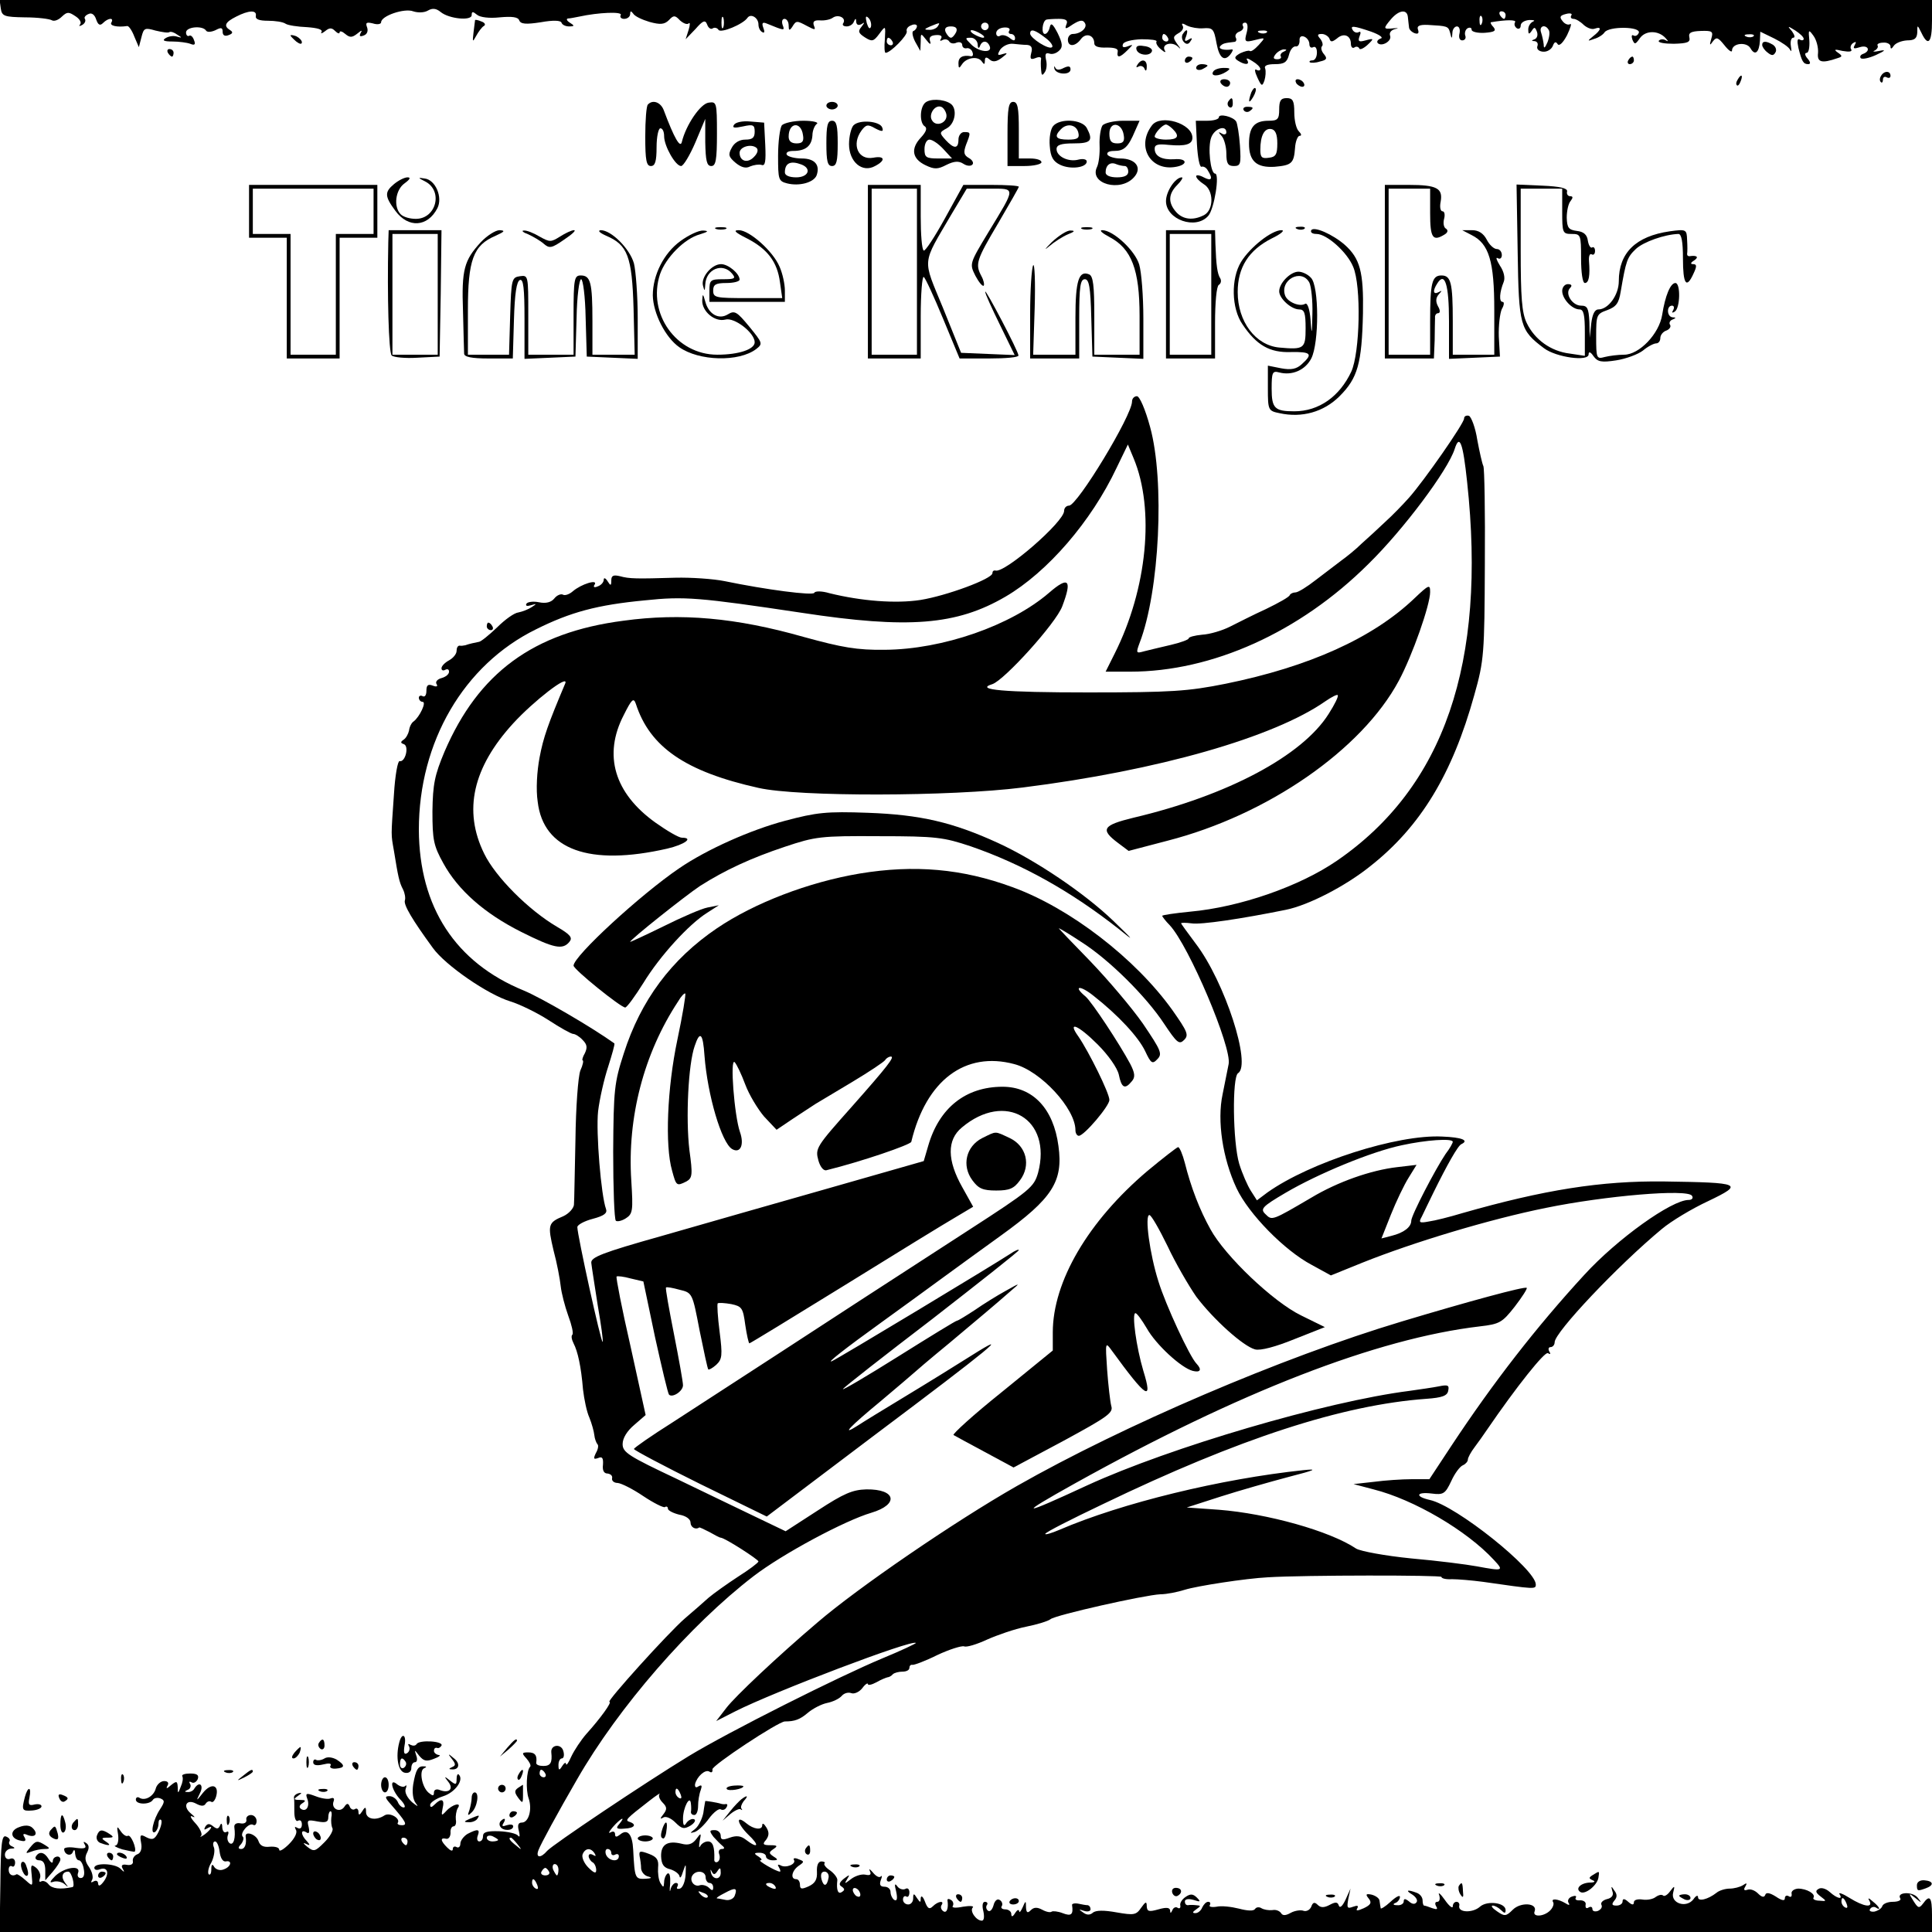 <?xml version="1.0" standalone="no"?>
<!DOCTYPE svg PUBLIC "-//W3C//DTD SVG 20010904//EN"
 "http://www.w3.org/TR/2001/REC-SVG-20010904/DTD/svg10.dtd">
<svg version="1.0" xmlns="http://www.w3.org/2000/svg"
 width="512pt" height="512pt" viewBox="0 0 512 512"
 preserveAspectRatio="xMidYMid meet">
<g transform="translate(0,512) scale(0.1,-0.1)"
fill="#000000" stroke="none">
<path d="M2 5098 c3 -21 9 -23 64 -24 33 0 66 -4 72 -8 6 -3 17 1 26 10 14 13
18 13 36 1 11 -7 17 -17 12 -22 -4 -5 -1 -5 6 -1 7 4 10 11 7 16 -3 4 2 10 10
13 8 4 16 -2 20 -15 5 -14 10 -17 18 -9 14 14 30 15 22 1 -5 -8 15 -13 42 -9
4 1 13 -12 19 -28 l12 -28 7 27 c6 24 9 25 37 17 17 -4 34 -7 37 -4 4 2 13 -1
21 -7 13 -8 13 -9 -1 -5 -9 3 -22 1 -30 -4 -10 -6 -5 -9 18 -9 17 0 39 -3 47
-6 12 -5 15 -2 10 10 -3 9 -9 14 -13 11 -4 -2 -8 2 -8 9 0 15 44 19 53 5 3 -5
14 -4 25 1 15 8 19 7 19 -4 0 -10 6 -13 16 -9 11 4 12 8 4 13 -18 11 -14 21
16 36 33 17 55 18 52 2 -2 -9 9 -13 32 -13 19 0 40 -3 47 -8 6 -4 32 -8 57 -9
27 -2 42 -6 38 -13 -3 -5 1 -4 9 2 12 10 18 10 27 1 7 -7 12 -8 12 -4 0 5 7 3
15 -4 12 -10 18 -10 32 1 11 9 14 10 9 2 -5 -9 -2 -11 8 -7 9 3 12 12 9 21 -5
13 -2 15 15 11 12 -4 22 -2 22 3 0 17 62 38 85 29 12 -4 29 -4 39 2 12 7 22 6
34 -4 22 -18 82 -24 82 -8 0 10 3 10 14 1 8 -7 33 -10 60 -7 33 3 49 1 52 -8
4 -10 18 -11 57 -5 33 6 53 5 55 -1 2 -6 11 -10 20 -10 15 0 15 2 2 10 -8 5
-10 10 -5 11 6 0 19 3 30 5 50 11 116 14 110 4 -3 -5 1 -10 9 -10 9 0 16 6 16
13 0 8 2 9 8 1 4 -7 23 -16 43 -22 29 -8 40 -7 52 5 12 13 16 13 29 -1 9 -8
19 -12 23 -8 4 4 4 -4 0 -17 l-8 -25 26 27 c20 23 26 25 31 12 3 -9 10 -14 15
-10 5 3 12 1 15 -4 6 -10 66 15 77 32 9 12 29 0 29 -18 0 -8 4 -17 10 -20 6
-4 7 1 3 11 -5 13 -2 16 8 12 49 -20 49 -20 43 -4 -3 9 -1 16 5 16 6 0 11 -8
11 -17 0 -14 2 -15 9 -5 11 18 12 18 40 3 21 -11 23 -11 18 1 -4 11 1 15 16
14 12 -1 27 2 34 7 14 10 36 0 28 -14 -4 -5 0 -9 9 -9 8 0 17 6 19 13 4 9 6 9
6 -1 1 -8 6 -10 14 -6 9 6 9 5 0 -7 -10 -12 -8 -17 9 -28 19 -12 23 -11 38 9
17 23 17 23 15 -14 -2 -20 -1 -36 2 -36 13 0 59 47 56 57 -2 6 3 13 12 16 8 4
15 2 15 -2 0 -5 -4 -11 -9 -13 -5 -1 -3 -14 4 -28 l14 -25 1 24 c0 24 0 24 15
5 9 -12 13 -13 10 -4 -4 11 1 16 15 17 12 1 18 -2 14 -9 -4 -6 -3 -8 4 -4 6 3
13 2 17 -3 3 -6 12 -8 20 -4 8 3 15 0 15 -6 0 -6 5 -10 11 -9 6 2 14 -3 16
-10 3 -7 1 -12 -4 -11 -22 4 -33 -3 -33 -18 0 -15 2 -15 9 -4 12 19 43 23 53
8 6 -9 8 -8 8 2 0 10 4 11 13 3 8 -7 18 -6 32 5 16 12 16 14 3 10 -15 -5 -16
-3 -7 12 7 9 21 16 33 15 11 -1 28 -3 38 -3 11 -1 15 -7 11 -21 -4 -16 -2 -19
11 -14 9 4 16 3 15 -2 -1 -5 -1 -18 0 -29 1 -15 3 -17 10 -6 5 7 6 22 3 33 -3
15 -1 19 9 16 8 -3 19 1 26 8 10 9 9 19 -4 46 -13 25 -18 29 -21 16 -2 -10 -8
-18 -13 -18 -10 0 -7 34 4 38 4 1 19 2 33 2 19 0 25 -4 20 -15 -5 -13 -2 -13
18 1 18 11 26 12 31 3 8 -12 -11 -29 -32 -29 -7 0 -13 -7 -13 -15 0 -20 20
-19 35 2 13 17 35 10 35 -12 0 -8 11 -12 33 -11 21 0 31 -3 29 -11 -3 -18 6
-16 26 4 16 16 16 16 0 10 -11 -4 -15 -2 -12 6 2 7 24 12 49 13 24 0 42 -2 40
-6 -3 -4 3 -14 12 -21 9 -8 14 -9 10 -3 -10 17 18 25 34 11 9 -9 9 -7 -1 6
-12 17 -12 20 3 29 10 5 15 14 11 20 -4 7 0 7 12 0 11 -5 29 -8 42 -7 26 2 29
-1 36 -40 7 -38 20 -49 36 -30 7 9 9 15 4 14 -19 -3 -37 1 -30 9 7 7 11 8 37
11 5 0 7 6 4 11 -3 6 1 13 9 16 9 3 13 10 10 15 -3 5 0 9 6 9 6 0 8 -10 4 -26
-7 -25 -5 -27 22 -20 28 7 28 7 10 -13 -11 -12 -21 -19 -24 -16 -3 2 -14 -1
-25 -6 -16 -9 -17 -13 -6 -20 19 -12 32 -11 24 2 -4 6 2 5 14 -3 12 -7 21 -16
21 -21 0 -4 -5 -5 -10 -2 -6 4 -5 -5 2 -20 11 -24 13 -25 19 -8 3 10 4 24 2
31 -4 8 5 12 26 12 24 0 32 5 37 25 3 13 11 23 18 22 6 -1 10 6 10 15 -1 10 4
14 12 11 8 -3 14 -12 14 -20 0 -8 5 -11 10 -8 6 3 10 -3 10 -14 0 -12 -5 -21
-12 -21 -6 0 -9 -2 -7 -5 3 -2 15 -2 27 2 18 4 20 8 11 19 -7 8 -9 17 -6 21 4
3 2 12 -4 20 -9 10 -8 13 4 13 8 0 17 -6 20 -12 3 -10 7 -10 20 0 18 16 37 8
37 -14 0 -8 4 -13 9 -10 5 4 11 2 13 -2 1 -5 11 -1 22 9 18 17 17 18 -5 12
-18 -5 -21 -3 -16 11 4 9 3 14 -2 11 -5 -3 -12 -1 -16 5 -8 13 2 12 49 -4 22
-8 33 -16 25 -18 -8 -3 -11 -8 -8 -12 10 -11 38 5 33 19 -3 8 2 15 13 18 11 2
9 3 -4 2 -28 -3 -28 -1 -6 25 21 24 42 26 44 5 1 -8 2 -20 3 -27 0 -6 7 -13
15 -16 9 -3 12 0 9 9 -4 10 3 14 26 13 52 -3 54 -3 59 -21 4 -17 5 -17 6 0 0
9 6 17 12 17 6 0 9 -8 7 -18 -3 -11 0 -19 7 -19 7 0 11 6 8 13 -2 6 0 15 6 19
6 3 11 2 11 -4 0 -5 15 -9 34 -8 26 2 32 5 24 15 -6 6 -9 12 -7 13 41 7 69 7
64 0 -3 -5 -1 -12 5 -16 5 -3 10 0 10 7 0 8 10 14 23 15 12 0 16 -1 10 -4 -7
-3 -13 -12 -13 -21 0 -13 2 -14 9 -4 7 11 9 11 14 -2 3 -8 1 -17 -6 -20 -9 -3
-9 -5 0 -5 7 -1 10 -7 7 -14 -2 -7 4 -13 15 -14 11 -1 22 6 26 15 4 11 8 13
13 5 4 -6 14 3 25 24 9 19 13 32 8 29 -5 -3 -14 0 -20 8 -9 11 -7 15 9 19 11
3 18 1 14 -4 -3 -5 0 -9 6 -9 6 0 18 -7 27 -16 9 -8 22 -13 29 -10 20 7 17 -4
-4 -20 -16 -13 -16 -14 3 -7 11 3 23 11 27 17 11 17 97 16 91 -1 -3 -7 -9 -10
-14 -7 -5 3 -6 -2 -3 -11 6 -14 8 -13 20 4 15 21 49 21 68 0 8 -9 8 -10 -1 -5
-6 3 -14 2 -17 -2 -3 -5 15 -8 40 -8 36 1 44 4 41 17 -3 12 4 16 30 17 31 1
34 -1 28 -21 -5 -17 -4 -19 4 -7 10 13 14 11 31 -10 11 -14 20 -20 20 -14 0
20 39 24 49 6 12 -21 23 -11 25 20 l1 24 37 -18 c20 -10 39 -23 42 -30 4 -7 4
-3 2 10 -2 12 1 22 6 22 6 0 4 7 -3 17 -13 15 -12 15 9 2 12 -8 22 -17 22 -22
0 -4 -5 -5 -10 -2 -7 4 -8 -3 -4 -22 9 -36 13 -43 26 -43 7 0 6 6 -2 15 -7 8
-8 15 -2 15 5 0 8 14 7 32 -3 30 -2 31 11 13 8 -11 13 -31 12 -45 -3 -25 9
-29 52 -14 13 4 13 6 0 15 -11 8 -8 9 13 4 18 -3 26 -2 23 4 -4 5 -1 13 5 17
8 5 9 3 4 -6 -5 -9 -2 -10 14 -5 22 7 30 -10 8 -18 -6 -2 -9 -7 -6 -11 4 -4
22 0 40 8 26 12 28 15 9 11 -14 -3 -19 -2 -12 1 6 3 10 9 8 13 -3 4 4 8 15 8
10 1 19 -4 19 -10 0 -8 3 -7 9 2 5 7 20 13 35 14 20 0 26 5 27 21 0 21 0 21
11 -1 18 -38 28 -26 28 32 l0 55 -2561 0 -2560 0 3 -22z m3988 -18 c0 -5 -2
-10 -4 -10 -3 0 -8 5 -11 10 -3 6 -1 10 4 10 6 0 11 -4 11 -10z m-2073 -32
c-3 -7 -5 -2 -5 12 0 14 2 19 5 13 2 -7 2 -19 0 -25z m391 1 c-3 -8 -7 -3 -11
10 -4 17 -3 21 5 13 5 -5 8 -16 6 -23z m1619 9 c-3 -8 -6 -5 -6 6 -1 11 2 17
5 13 3 -3 4 -12 1 -19z m-1442 -8 c-3 -5 -14 -10 -23 -9 -14 0 -13 2 3 9 27
11 27 11 20 0z m135 0 c0 -5 -4 -10 -10 -10 -5 0 -10 5 -10 10 0 6 5 10 10 10
6 0 10 -4 10 -10z m-86 -15 c-4 -8 -10 -15 -14 -15 -4 0 -10 7 -14 15 -4 10 1
15 14 15 13 0 18 -5 14 -15z m141 4 c-4 -5 -1 -9 4 -9 6 0 11 -5 11 -11 0 -8
-4 -8 -15 1 -8 6 -19 9 -25 5 -5 -3 -10 0 -10 7 0 8 9 14 20 15 11 1 18 -2 15
-8z m1429 2 c4 -5 2 -20 -3 -33 -7 -16 -10 -18 -10 -6 -1 9 -4 23 -7 32 -6 17
11 23 20 7z m-1504 -11 c8 -5 11 -10 5 -10 -5 0 -17 5 -25 10 -8 5 -10 10 -5
10 6 0 17 -5 25 -10z m170 -10 c14 -10 22 -22 18 -25 -8 -8 -58 24 -58 36 0
14 13 10 40 -11z m587 14 c-3 -3 -12 -4 -19 -1 -8 3 -5 6 6 6 11 1 17 -2 13
-5z m-262 -14 c3 -5 1 -10 -4 -10 -6 0 -11 5 -11 10 0 6 2 10 4 10 3 0 8 -4
11 -10z m1552 4 c-3 -3 -12 -4 -19 -1 -8 3 -5 6 6 6 11 1 17 -2 13 -5z m-2282
-14 c3 -5 1 -10 -4 -10 -6 0 -11 5 -11 10 0 6 2 10 4 10 3 0 8 -4 11 -10z
m226 -7 c0 -11 3 -13 6 -5 6 16 20 15 26 -1 7 -19 -30 -15 -50 6 -16 16 -16
17 0 17 9 0 17 -8 18 -17z m811 -20 c-6 -2 -10 -8 -8 -12 3 -4 -1 -8 -9 -8
-11 0 -12 4 -4 14 6 7 17 13 23 12 7 0 6 -2 -2 -6z"/>
<path d="M1259 5067 c0 -1 -2 -15 -4 -32 -3 -27 -3 -28 7 -10 6 11 15 23 20
26 6 3 3 9 -6 12 -9 4 -16 5 -17 4z"/>
<path d="M3134 5029 c-3 -6 -2 -15 4 -21 6 -6 12 -6 17 3 6 8 4 10 -5 4 -10
-6 -12 -4 -7 8 7 19 2 23 -9 6z"/>
<path d="M770 5026 c0 -2 7 -9 15 -16 9 -7 15 -8 15 -2 0 5 -7 12 -15 16 -8 3
-15 4 -15 2z"/>
<path d="M4670 5001 c0 -5 6 -14 14 -20 11 -9 16 -9 21 0 4 6 1 15 -6 20 -18
11 -29 11 -29 0z"/>
<path d="M3012 4988 c5 -15 37 -18 41 -3 1 6 -9 12 -22 13 -16 3 -22 -1 -19
-10z"/>
<path d="M445 4980 c3 -5 8 -10 11 -10 2 0 4 5 4 10 0 6 -5 10 -11 10 -5 0 -7
-4 -4 -10z"/>
<path d="M3140 4959 c0 -5 5 -7 10 -4 6 3 10 8 10 11 0 2 -4 4 -10 4 -5 0 -10
-5 -10 -11z"/>
<path d="M4315 4960 c-3 -5 -1 -10 4 -10 6 0 11 5 11 10 0 6 -2 10 -4 10 -3 0
-8 -4 -11 -10z"/>
<path d="M3014 4948 c-4 -6 -3 -8 4 -4 5 3 13 0 15 -6 3 -8 6 -6 6 5 1 19 -14
23 -25 5z"/>
<path d="M2794 4939 c3 -17 43 -19 43 -3 0 9 -5 10 -18 4 -11 -6 -19 -6 -22 0
-3 6 -4 5 -3 -1z"/>
<path d="M3170 4940 c0 -5 7 -7 15 -4 8 4 15 8 15 10 0 2 -7 4 -15 4 -8 0 -15
-4 -15 -10z"/>
<path d="M3215 4930 c-8 -13 15 -13 35 0 12 8 11 10 -7 10 -12 0 -25 -4 -28
-10z"/>
<path d="M4985 4919 c-4 -6 -4 -13 -1 -16 3 -4 6 -1 6 6 0 7 5 9 10 6 6 -3 10
-1 10 4 0 14 -17 14 -25 0z"/>
<path d="M4605 4909 c-4 -6 -5 -12 -2 -15 2 -3 7 2 10 11 7 17 1 20 -8 4z"/>
<path d="M3235 4900 c3 -5 10 -10 16 -10 5 0 9 5 9 10 0 6 -7 10 -16 10 -8 0
-12 -4 -9 -10z"/>
<path d="M3435 4900 c3 -5 11 -10 16 -10 6 0 7 5 4 10 -3 6 -11 10 -16 10 -6
0 -7 -4 -4 -10z"/>
<path d="M3316 4875 c-9 -26 -7 -32 5 -12 6 10 9 21 6 23 -2 3 -7 -2 -11 -11z"/>
<path d="M2451 4847 c-14 -14 -14 -54 0 -62 7 -5 3 -15 -11 -30 -27 -29 -23
-56 13 -73 23 -11 32 -11 55 1 20 10 33 11 45 3 9 -6 20 -7 24 -2 4 4 0 12 -9
17 -14 8 -15 15 -8 35 13 33 13 34 -5 34 -8 0 -15 -9 -15 -20 0 -25 -12 -25
-34 -1 -17 19 -17 20 3 31 23 12 29 54 9 66 -19 12 -55 13 -67 1z m57 -30 c4
-22 -27 -35 -38 -16 -10 15 7 42 24 36 6 -2 12 -11 14 -20z m-8 -92 l23 -25
-36 0 c-33 0 -37 3 -37 25 0 14 6 25 13 25 8 0 24 -11 37 -25z"/>
<path d="M3255 4851 c-3 -5 -2 -12 3 -15 5 -3 9 1 9 9 0 17 -3 19 -12 6z"/>
<path d="M3390 4830 c0 -26 -4 -30 -28 -30 -38 0 -52 -17 -52 -61 0 -46 20
-64 68 -61 45 4 51 9 54 50 1 17 7 32 12 32 6 0 5 5 -2 12 -7 7 -12 29 -12 50
0 31 -4 38 -20 38 -16 0 -20 -7 -20 -30z m-5 -90 c0 -29 -4 -36 -22 -38 -19
-3 -23 1 -23 21 0 38 11 58 29 55 11 -2 16 -14 16 -38z"/>
<path d="M1717 4843 c-4 -3 -7 -42 -7 -85 0 -63 3 -78 15 -78 11 0 15 12 15
50 0 28 5 50 10 50 6 0 10 -9 10 -21 0 -26 30 -79 45 -79 6 0 23 28 38 63 l26
62 0 -62 c1 -49 4 -63 16 -63 12 0 15 16 15 86 0 83 -1 85 -22 82 -22 -3 -60
-59 -71 -104 -4 -18 -20 9 -48 84 -8 21 -29 29 -42 15z"/>
<path d="M2190 4840 c0 -5 7 -10 15 -10 8 0 15 5 15 10 0 6 -7 10 -15 10 -8 0
-15 -4 -15 -10z"/>
<path d="M2670 4765 l0 -85 45 0 c25 0 45 5 45 10 0 6 -13 10 -30 10 l-30 0 0
75 c0 60 -3 75 -15 75 -12 0 -15 -16 -15 -85z"/>
<path d="M3296 4828 c3 -5 10 -6 15 -3 13 9 11 12 -6 12 -8 0 -12 -4 -9 -9z"/>
<path d="M3230 4809 c0 -5 -14 -9 -31 -9 l-30 0 3 -62 c2 -35 7 -61 12 -60 5
2 13 -2 17 -10 14 -22 10 -29 -11 -18 -11 6 -20 7 -20 3 0 -5 9 -14 20 -21 27
-16 27 -68 1 -82 -29 -15 -56 -12 -74 8 -22 25 -21 48 3 72 11 11 16 20 12 20
-17 0 -42 -37 -42 -63 0 -49 79 -77 112 -39 16 18 31 112 18 112 -12 0 -20 70
-10 96 9 24 40 34 40 13 0 -5 -6 -7 -12 -3 -10 6 -10 4 0 -7 6 -7 12 -28 12
-46 0 -26 4 -33 20 -33 18 0 19 6 16 54 -2 30 -7 59 -10 64 -8 13 -46 22 -46
11z"/>
<path d="M1945 4789 c-5 -8 1 -9 24 -4 27 6 31 4 31 -14 0 -16 -6 -21 -25 -21
-15 0 -29 -8 -36 -22 -10 -18 -8 -24 11 -40 15 -12 27 -15 38 -9 10 4 23 6 30
4 10 -4 12 9 10 53 l-3 59 -37 3 c-20 2 -39 -2 -43 -9z m53 -85 c-17 -18 -38
-11 -38 11 0 16 31 25 45 13 5 -5 3 -14 -7 -24z"/>
<path d="M2072 4788 c-5 -7 -10 -43 -10 -81 0 -63 1 -67 24 -73 32 -8 70 2 78
21 10 28 -5 45 -39 45 -19 0 -37 5 -40 10 -3 6 4 10 17 10 33 0 49 13 51 41 0
13 6 27 12 31 5 4 -11 8 -36 8 -26 0 -51 -6 -57 -12z m56 -26 c3 -17 -2 -22
-17 -22 -14 0 -21 6 -21 18 0 38 33 41 38 4z m-4 -78 c28 -11 18 -34 -14 -34
-18 0 -30 5 -30 13 0 25 15 32 44 21z"/>
<path d="M2190 4740 c0 -47 3 -60 15 -60 12 0 15 13 15 60 0 47 -3 60 -15 60
-12 0 -15 -13 -15 -60z"/>
<path d="M2262 4788 c-6 -6 -12 -29 -12 -50 0 -47 35 -77 69 -58 29 15 26 28
-5 22 -40 -7 -58 35 -31 72 12 16 17 17 36 6 19 -10 23 -9 19 2 -6 17 -60 22
-76 6z"/>
<path d="M2791 4786 c-7 -8 -11 -32 -9 -53 2 -29 9 -41 28 -50 28 -13 70 -7
70 9 0 6 -10 8 -22 5 -26 -7 -58 8 -58 28 0 11 12 15 45 15 46 0 53 7 35 41
-13 23 -71 26 -89 5z m67 -19 c3 -13 -3 -17 -27 -17 -33 0 -39 8 -19 28 17 17
42 11 46 -11z"/>
<path d="M2922 4788 c-5 -7 -9 -31 -8 -53 1 -22 -2 -48 -7 -58 -21 -44 62 -67
98 -27 23 25 5 50 -36 50 -15 0 -31 5 -34 10 -3 6 4 10 18 10 26 0 37 10 55
53 l12 27 -44 0 c-24 0 -48 -6 -54 -12z m56 -26 c3 -17 -2 -22 -17 -22 -16 0
-21 6 -21 26 0 33 33 30 38 -4z m3 -82 c5 0 9 -7 9 -15 0 -10 -10 -15 -30 -15
-18 0 -30 5 -30 13 0 19 12 29 28 22 7 -3 18 -5 23 -5z"/>
<path d="M3053 4788 c-43 -56 -4 -123 64 -110 32 6 29 23 -5 20 -33 -2 -52 8
-52 28 0 11 9 13 37 10 44 -4 63 1 63 19 0 38 -84 63 -107 33z m55 -10 c19
-19 14 -28 -18 -28 -16 0 -30 4 -30 8 0 9 21 32 30 32 3 0 11 -5 18 -12z"/>
<path d="M1044 4632 c-25 -21 -25 -32 4 -71 34 -46 85 -43 111 7 15 29 -5 76
-34 79 -18 3 -18 2 2 -8 48 -25 29 -99 -25 -99 -16 0 -33 5 -40 12 -20 20 -14
65 10 82 15 11 17 16 8 16 -8 0 -24 -8 -36 -18z"/>
<path d="M660 4560 l0 -70 50 0 50 0 0 -160 0 -160 70 0 70 0 0 160 0 160 50
0 50 0 0 70 0 70 -170 0 -170 0 0 -70z m330 0 l0 -60 -50 0 -50 0 0 -160 0
-160 -60 0 -60 0 0 160 0 160 -50 0 -50 0 0 60 0 60 160 0 160 0 0 -60z"/>
<path d="M2300 4400 l0 -230 70 0 70 0 0 111 c0 60 4 108 8 105 4 -2 27 -52
51 -110 l44 -106 78 0 c44 0 79 3 78 8 0 11 -88 178 -88 169 -1 -4 17 -43 39
-88 l39 -80 -71 3 -71 3 -48 119 c-55 134 -57 112 23 249 l40 67 60 0 c71 0
71 6 -3 -116 -50 -83 -50 -83 -34 -115 9 -17 19 -29 22 -26 2 3 0 14 -6 25
-17 32 -14 42 44 140 30 51 55 95 55 97 0 3 -33 5 -73 5 l-74 0 -49 -89 c-27
-49 -52 -87 -56 -85 -5 3 -8 43 -8 90 l0 84 -70 0 -70 0 0 -230z m130 0 l0
-220 -60 0 -60 0 0 220 0 220 60 0 60 0 0 -220z"/>
<path d="M3670 4400 l0 -230 65 0 65 0 2 48 c0 26 1 53 1 60 -1 6 3 12 8 12 6
0 6 8 0 18 -7 13 -6 23 2 32 9 10 9 11 0 6 -15 -8 -17 3 -4 23 20 32 31 -3 31
-100 l0 -100 68 3 67 3 -3 53 c-1 29 3 62 8 73 6 10 7 19 2 19 -10 0 -8 26 3
53 4 10 1 27 -10 43 -9 15 -12 23 -6 20 6 -4 11 0 11 8 0 9 -6 16 -13 16 -8 0
-20 11 -27 25 -9 17 -22 25 -39 25 l-26 0 25 -13 c46 -23 60 -69 60 -199 l0
-118 -55 0 -55 0 0 89 c0 102 -5 121 -30 121 -25 0 -30 -19 -30 -121 l0 -89
-55 0 -55 0 0 220 0 220 55 0 55 0 0 -65 c0 -66 7 -76 39 -56 8 5 9 11 3 15
-6 3 -8 15 -5 26 3 11 1 20 -4 20 -6 0 -8 12 -5 26 6 35 -10 44 -85 44 l-63 0
0 -230z"/>
<path d="M4022 4451 c3 -195 6 -206 70 -254 32 -24 118 -36 118 -16 0 8 5 7
13 -5 11 -15 21 -17 60 -11 26 4 58 16 71 26 13 11 29 19 35 19 6 0 11 6 11
14 0 8 7 17 16 20 8 3 13 10 10 15 -4 5 0 12 6 14 10 4 10 6 1 6 -16 1 -17 31
-2 31 5 0 7 -5 3 -12 -4 -7 -3 -8 4 -4 15 9 16 76 2 76 -13 0 -27 -33 -35 -84
-8 -51 -61 -106 -101 -106 -16 0 -39 -3 -51 -6 -22 -6 -23 -4 -23 54 0 57 1
60 29 70 24 9 31 18 36 49 14 82 17 91 40 113 20 19 77 39 113 40 8 0 12 -20
12 -65 0 -68 9 -82 28 -40 9 19 9 25 -1 25 -8 0 -7 4 3 10 13 9 7 14 -13 11
-4 0 -6 2 -6 6 1 5 1 21 0 37 -1 28 -2 29 -46 23 -90 -13 -135 -57 -135 -132
0 -37 -28 -75 -54 -75 -10 0 -16 -13 -19 -37 l-4 -38 -1 43 c-2 35 -5 42 -22
42 -23 0 -44 32 -29 47 6 6 4 10 -6 10 -8 0 -15 -8 -15 -18 0 -21 26 -49 46
-49 11 0 14 -15 14 -61 l0 -62 -40 6 c-50 6 -93 37 -114 81 -13 27 -16 67 -16
195 l0 161 55 0 55 0 0 -60 c0 -57 1 -60 25 -60 24 0 25 -2 25 -65 0 -37 4
-65 10 -65 11 0 14 20 11 58 -1 13 2 21 7 18 5 -3 9 1 9 9 0 8 -4 12 -8 9 -4
-2 -9 6 -11 18 -2 16 -11 24 -29 26 -22 3 -26 8 -27 35 0 17 4 37 10 44 7 9 7
13 -1 13 -6 0 -10 6 -8 13 1 8 -18 13 -66 15 l-68 3 3 -180z"/>
<path d="M1898 4513 c6 -2 18 -2 25 0 6 3 1 5 -13 5 -14 0 -19 -2 -12 -5z"/>
<path d="M2868 4513 c6 -2 18 -2 25 0 6 3 1 5 -13 5 -14 0 -19 -2 -12 -5z"/>
<path d="M3438 4513 c7 -3 16 -2 19 1 4 3 -2 6 -13 5 -11 0 -14 -3 -6 -6z"/>
<path d="M3475 4510 c-3 -6 3 -10 14 -10 27 0 81 -48 97 -87 22 -51 18 -228
-5 -278 -31 -66 -86 -105 -151 -105 -52 0 -60 8 -60 60 0 43 2 48 20 43 34 -9
69 6 85 37 21 41 21 193 -1 214 -8 9 -23 16 -33 16 -21 0 -51 -30 -51 -52 0
-19 32 -48 53 -48 14 0 17 -10 17 -50 0 -54 -4 -57 -70 -51 -63 6 -110 69
-110 147 0 65 29 111 90 142 25 12 36 22 26 22 -26 0 -83 -45 -107 -84 -27
-44 -26 -123 4 -166 37 -55 72 -75 128 -73 54 1 59 -5 29 -32 -14 -13 -28 -16
-55 -11 l-35 7 0 -60 c0 -58 1 -60 31 -66 59 -13 117 3 159 45 48 48 59 86 62
220 2 110 -8 145 -48 181 -32 28 -82 50 -89 39z m-5 -139 c5 -11 9 -48 8 -83
-1 -57 -2 -58 -5 -15 -2 27 -8 45 -14 42 -14 -9 -46 4 -53 21 -16 42 43 74 64
35z"/>
<path d="M1029 4478 c-3 -141 1 -292 9 -300 5 -5 36 -8 68 -6 l59 3 3 168 2
167 -70 0 -70 0 -1 -32z m131 -138 l0 -160 -60 0 -60 0 0 160 0 160 60 0 60 0
0 -160z"/>
<path d="M1274 4478 c-44 -48 -51 -72 -47 -183 1 -55 3 -106 3 -112 0 -9 20
-13 65 -13 l64 0 3 102 c2 70 7 103 16 106 9 3 12 -22 12 -103 l0 -106 68 3
67 3 3 103 c1 56 7 102 12 102 5 0 11 -46 12 -102 l3 -103 68 -3 67 -3 0 108
c0 59 -5 125 -10 145 -11 39 -60 88 -88 88 -9 -1 -3 -7 15 -15 56 -24 68 -54
72 -192 l3 -123 -56 0 -56 0 0 89 c0 103 -5 121 -31 121 -17 0 -19 -9 -19
-105 l0 -105 -60 0 -60 0 0 106 c0 104 0 105 -22 102 -22 -3 -23 -8 -26 -105
l-3 -103 -54 0 -55 0 0 118 c0 133 14 172 73 197 24 11 27 14 11 15 -11 0 -34
-15 -50 -32z"/>
<path d="M1400 4499 c13 -6 32 -17 41 -25 15 -13 21 -12 54 11 21 14 33 25 26
25 -6 0 -23 -8 -37 -17 -24 -15 -27 -15 -54 0 -15 9 -34 17 -42 16 -7 0 -2 -5
12 -10z"/>
<path d="M1803 4481 c-44 -32 -73 -90 -73 -144 1 -47 33 -111 70 -137 52 -37
158 -40 204 -5 18 14 17 16 -18 59 -33 40 -39 44 -57 33 -24 -15 -51 0 -60 34
-6 21 -7 22 -8 3 -1 -29 33 -58 61 -51 24 7 78 -35 78 -60 0 -19 -43 -33 -99
-33 -109 0 -186 109 -152 213 15 44 65 95 106 106 22 7 24 9 9 10 -12 1 -39
-12 -61 -28z"/>
<path d="M1980 4488 c54 -28 80 -62 87 -116 l6 -42 -92 0 c-84 0 -91 1 -91 20
0 16 7 20 35 20 19 0 35 4 35 9 0 16 -30 41 -49 41 -25 0 -54 -35 -48 -57 4
-16 5 -15 6 3 2 41 46 59 71 29 11 -13 7 -15 -24 -15 -33 0 -36 -2 -36 -30 l0
-30 100 0 100 0 0 30 c0 17 -6 45 -14 63 -17 41 -80 97 -108 97 -16 0 -10 -6
22 -22z"/>
<path d="M2787 4478 c-18 -18 -21 -23 -7 -11 14 12 36 26 50 32 18 7 20 10 7
10 -9 1 -32 -14 -50 -31z"/>
<path d="M2940 4492 c59 -31 80 -87 80 -209 l0 -103 -60 0 -60 0 0 104 c0 79
-3 105 -14 109 -27 11 -36 -17 -36 -115 l0 -98 -56 0 -56 0 4 124 c2 68 0 119
-4 113 -4 -7 -8 -65 -8 -129 l0 -118 65 0 65 0 0 105 c0 86 3 105 15 105 11 0
15 -20 17 -102 l3 -103 68 -3 67 -3 0 107 c0 59 -5 123 -11 143 -11 37 -69 91
-98 91 -9 0 0 -8 19 -18z"/>
<path d="M3090 4340 l0 -170 65 0 65 0 0 94 c0 54 4 98 10 101 6 4 7 11 4 17
-8 12 -11 35 -13 91 l-1 37 -65 0 -65 0 0 -170z m120 0 l0 -160 -55 0 -55 0 0
160 0 160 55 0 55 0 0 -160z"/>
<path d="M3000 4056 c0 -37 -145 -276 -167 -276 -7 0 -13 -6 -13 -14 0 -29
-158 -166 -182 -158 -5 1 -8 -2 -8 -7 0 -15 -122 -60 -191 -71 -65 -10 -156
-3 -241 18 -20 6 -38 6 -40 1 -3 -8 -127 8 -238 31 -30 6 -89 10 -130 9 -103
-3 -122 -3 -147 4 -17 4 -23 2 -23 -11 0 -15 -2 -15 -10 -2 -5 8 -10 10 -10 4
0 -7 -7 -15 -16 -18 -9 -4 -13 -2 -8 5 9 15 -36 1 -58 -18 -9 -8 -21 -12 -26
-9 -5 3 -16 -1 -23 -10 -8 -10 -22 -14 -41 -10 -15 3 -30 1 -33 -4 -3 -6 2 -7
12 -4 16 5 16 4 2 -5 -9 -6 -25 -12 -35 -14 -11 -1 -36 -19 -57 -40 -21 -20
-43 -38 -48 -38 -10 -2 -25 -5 -36 -9 -5 -1 -11 -2 -15 -1 -5 0 -8 -6 -8 -14
0 -8 -9 -19 -20 -25 -11 -6 -20 -15 -20 -21 0 -6 5 -7 10 -4 6 3 10 1 10 -5 0
-7 -9 -14 -20 -17 -11 -3 -17 -10 -13 -16 4 -6 0 -8 -10 -4 -13 5 -17 1 -17
-14 0 -11 -4 -17 -10 -14 -5 3 -10 1 -10 -4 0 -6 5 -11 10 -11 11 0 -8 -40
-24 -52 -5 -3 -11 -14 -12 -24 -2 -9 -8 -20 -14 -24 -9 -6 -9 -9 0 -12 15 -5
4 -49 -11 -45 -5 1 -12 -38 -15 -88 -8 -115 -8 -104 0 -150 11 -68 14 -83 24
-102 5 -10 7 -23 5 -29 -4 -12 20 -52 74 -126 33 -46 146 -124 206 -142 23 -7
69 -29 100 -49 32 -21 61 -37 66 -37 5 0 17 -7 25 -16 12 -12 13 -20 6 -35 -6
-10 -8 -19 -6 -19 3 0 1 -12 -6 -27 -6 -16 -12 -98 -13 -183 -2 -85 -3 -163
-4 -173 -1 -9 -13 -23 -28 -30 -41 -17 -42 -23 -26 -91 9 -33 17 -76 19 -95 2
-18 11 -53 20 -78 9 -24 14 -46 11 -50 -4 -3 -2 -13 3 -23 11 -21 20 -61 25
-122 3 -26 10 -60 17 -75 6 -15 12 -36 13 -46 1 -10 5 -20 8 -24 4 -3 2 -14
-4 -24 -7 -15 -6 -17 6 -13 11 5 14 0 13 -17 -2 -15 2 -24 12 -24 8 -1 14 -6
12 -13 -1 -7 6 -12 15 -12 10 -1 40 -16 68 -35 27 -18 53 -31 57 -29 4 3 8 1
8 -4 0 -5 14 -12 30 -16 18 -3 30 -12 30 -21 0 -12 13 -20 23 -13 1 1 13 -5
27 -12 14 -8 27 -15 30 -15 12 -1 100 -58 100 -63 -1 -4 -25 -22 -55 -41 -29
-19 -64 -44 -77 -55 -13 -12 -41 -36 -63 -55 -44 -38 -209 -221 -200 -221 8 0
-24 -44 -61 -85 -14 -16 -32 -43 -40 -60 -7 -16 -13 -25 -14 -20 0 6 -5 3 -10
-5 -8 -13 -10 -12 -10 3 0 9 4 17 9 17 5 0 7 9 4 19 -5 21 -34 18 -32 -3 3
-27 -2 -36 -21 -36 -11 0 -19 3 -19 8 3 20 -3 28 -21 28 -17 0 -18 -2 -5 -16
8 -9 13 -19 10 -22 -10 -9 -12 -62 -4 -84 10 -29 0 -64 -18 -64 -10 0 -12 -7
-8 -22 3 -13 3 -18 -2 -13 -4 6 -27 11 -50 12 -32 1 -43 -2 -43 -13 0 -8 -4
-14 -10 -14 -5 0 -7 7 -4 15 7 18 0 19 -27 5 -10 -6 -19 -18 -19 -26 0 -8 -5
-12 -10 -9 -5 3 -10 1 -10 -5 0 -7 -6 -5 -15 4 -18 18 -19 27 -2 23 6 -1 11 6
11 16 -1 9 3 17 8 17 5 0 8 8 6 18 -1 9 1 23 5 30 12 17 -14 11 -31 -8 -12
-13 -13 -12 -9 8 6 24 -3 28 -21 10 -8 -8 -12 -9 -12 -1 0 6 16 17 35 23 31
10 55 43 41 57 -3 4 -6 -2 -6 -12 0 -15 -2 -16 -17 -4 -16 13 -17 12 -5 -3 15
-19 2 -31 -22 -22 -9 4 -16 1 -16 -6 0 -10 -3 -10 -14 -1 -18 15 -26 59 -12
65 7 3 7 5 -1 5 -15 1 -21 -8 -28 -48 -3 -20 -1 -40 7 -50 8 -10 5 -9 -10 3
-13 12 -20 26 -17 35 3 8 3 12 -1 8 -4 -4 -13 -2 -21 4 -22 19 -16 -14 7 -39
12 -12 16 -22 10 -22 -6 0 -13 7 -16 15 -4 8 -13 15 -22 15 -13 0 -12 -4 4
-22 40 -46 45 -55 29 -55 -8 0 -13 3 -11 6 8 12 -21 29 -35 20 -23 -15 -49
-10 -49 9 0 14 -2 15 -10 2 -7 -11 -10 -11 -10 -2 0 7 -4 11 -9 8 -5 -4 -12 0
-14 6 -4 10 -8 10 -15 -1 -12 -16 -35 -4 -28 15 3 8 0 11 -8 8 -7 -3 -25 0
-40 6 -24 9 -27 8 -22 -6 8 -20 -2 -37 -16 -28 -6 4 -5 10 3 15 11 7 9 9 -6 9
-17 0 -18 2 -5 11 10 7 11 9 2 7 -8 -2 -13 -7 -13 -11 1 -4 1 -21 1 -38 0 -17
4 -28 10 -24 6 3 10 -1 10 -10 0 -10 -5 -13 -12 -9 -7 4 -8 3 -4 -5 5 -7 -3
-23 -18 -38 -14 -14 -26 -21 -26 -15 0 6 -11 9 -25 8 -17 -2 -26 3 -30 15 -6
18 -36 28 -34 12 3 -20 -2 -33 -12 -33 -8 0 -9 4 0 13 6 8 8 17 4 20 -8 9 17
38 28 31 5 -3 9 2 9 10 0 9 -7 16 -15 16 -8 0 -14 -6 -12 -13 1 -7 -6 -11 -16
-9 -10 2 -17 -2 -16 -10 4 -29 -2 -49 -12 -43 -6 4 -8 14 -5 22 3 8 1 11 -4 8
-6 -3 -10 2 -11 12 0 11 -3 13 -6 5 -4 -9 -8 -10 -18 -2 -10 8 -15 8 -21 -1
-4 -8 -3 -9 4 -5 18 11 14 0 -5 -15 -10 -7 -15 -9 -10 -4 4 4 -3 20 -15 33
-13 14 -16 22 -8 18 8 -4 7 -1 -4 8 -23 19 -12 40 14 26 13 -7 21 -7 25 0 4 6
10 8 15 5 4 -3 10 4 13 15 8 30 -13 36 -35 9 -18 -23 -19 -23 -8 -1 11 22 -2
33 -15 12 -3 -6 -12 -10 -18 -9 -9 0 -8 2 1 6 6 2 9 10 6 15 -4 6 -2 8 3 5 6
-4 13 0 17 8 4 11 -2 15 -20 15 -14 0 -23 -3 -21 -7 3 -5 1 -17 -4 -28 -7 -19
-8 -19 -8 -1 -1 16 -3 17 -18 5 -11 -10 -14 -10 -9 -1 4 7 1 12 -9 12 -9 0
-19 -9 -22 -19 -5 -21 -29 -35 -44 -25 -5 3 -9 0 -9 -5 0 -14 37 -14 45 -1 3
5 12 7 20 4 12 -5 12 -9 -1 -29 -18 -27 -27 -68 -13 -60 5 4 9 13 9 22 0 9 3
13 7 10 3 -4 0 -18 -7 -32 -10 -20 -16 -22 -32 -14 -16 9 -18 7 -14 -15 3 -15
-1 -27 -10 -30 -8 -3 -13 -11 -12 -18 2 -8 -5 -12 -16 -10 -12 2 -16 -1 -11
-10 6 -10 5 -11 -6 0 -15 14 -69 16 -69 2 0 -5 6 -7 14 -4 21 8 27 -10 11 -32
-9 -12 -14 -14 -15 -6 0 7 -5 10 -12 6 -7 -4 -8 -3 -4 4 4 7 0 22 -8 34 -11
15 -12 26 -5 39 6 12 5 20 -3 25 -7 5 -8 3 -3 -5 5 -9 -1 -11 -24 -8 -17 3
-31 1 -31 -3 0 -15 18 -21 23 -8 3 8 6 6 6 -4 1 -10 5 -18 10 -18 5 0 11 -10
13 -23 3 -15 0 -24 -8 -24 -7 0 -10 6 -7 14 8 21 -35 15 -60 -8 -15 -15 -17
-20 -6 -16 9 3 23 0 30 -6 11 -10 11 -9 1 4 -11 15 -7 29 9 29 9 0 19 -40 11
-41 -33 -7 -54 -4 -63 7 -6 8 -15 11 -20 8 -5 -3 -6 1 -3 9 3 8 -2 20 -10 27
-14 11 -15 8 -12 -19 3 -31 3 -31 -16 -14 -11 10 -22 17 -24 16 -11 -7 -21 -1
-21 12 0 8 4 12 9 9 4 -3 8 2 8 10 0 9 -6 13 -13 10 -8 -3 -14 2 -14 11 0 8 7
15 16 16 11 0 12 2 3 6 -6 2 -10 8 -7 13 3 4 -1 10 -9 13 -11 5 -14 -18 -15
-124 l-2 -129 2561 0 2560 0 0 45 c0 48 -6 55 -24 30 -10 -13 -13 -12 -25 7
-14 22 -13 22 5 8 17 -14 18 -14 6 1 -13 17 -57 15 -46 -2 3 -5 -6 -9 -20 -9
-13 0 -26 -5 -28 -12 -2 -6 -12 -12 -21 -14 -9 -1 -15 2 -11 7 3 5 10 7 15 4
15 -10 10 2 -8 16 -11 10 -14 10 -9 2 11 -20 -15 -16 -52 7 -19 12 -31 16 -27
10 10 -15 -6 -12 -26 6 -10 9 -23 13 -30 8 -9 -5 -7 -10 6 -20 16 -12 16 -13
-3 -11 -11 0 -19 4 -16 8 6 10 -18 24 -41 24 -11 -1 -19 -7 -17 -14 1 -7 -2
-10 -8 -6 -5 3 -10 1 -10 -6 0 -7 -8 -6 -24 5 -16 10 -26 12 -28 4 -3 -7 -9
-6 -19 4 -8 8 -20 13 -28 10 -9 -3 -11 0 -6 8 6 10 4 11 -6 4 -8 -5 -24 -9
-35 -9 -12 0 -28 -5 -35 -11 -23 -18 -49 -24 -49 -12 0 7 -6 4 -12 -5 -19 -25
-61 -11 -54 17 5 19 4 20 -8 4 -7 -10 -16 -15 -19 -11 -4 3 -12 1 -19 -4 -7
-6 -23 -9 -35 -7 -13 2 -23 -1 -23 -7 0 -8 -5 -8 -15 1 -10 9 -15 9 -15 1 0
-6 -7 -11 -16 -11 -12 0 -14 3 -6 13 8 9 8 17 0 27 -8 13 -9 12 -5 -2 4 -10
-1 -18 -15 -21 -11 -3 -17 -10 -14 -15 3 -6 -1 -12 -9 -16 -8 -3 -15 -1 -15 5
0 6 -5 7 -10 4 -6 -4 -9 -1 -8 7 2 7 -5 12 -14 12 -10 -1 -15 2 -12 7 3 5 -2
6 -10 3 -9 -3 -13 -11 -9 -17 4 -6 1 -7 -8 -1 -20 12 -40 14 -33 3 3 -5 -1
-15 -8 -22 -17 -17 -48 -18 -41 -2 8 22 -37 25 -58 4 -18 -18 -22 -18 -42 -4
-12 8 -17 15 -11 15 5 0 15 -5 22 -12 9 -9 12 -9 12 0 0 20 -49 26 -68 9 -19
-17 -58 -16 -55 2 2 6 -2 11 -7 11 -6 0 -10 -6 -10 -12 0 -7 -10 1 -21 17 -12
17 -19 22 -15 13 3 -10 1 -18 -5 -18 -6 0 -7 -5 -3 -12 5 -8 2 -9 -10 -5 -10
4 -20 7 -22 7 -2 0 -4 6 -4 14 0 8 -7 17 -16 20 -24 9 -31 7 -11 -5 9 -6 15
-15 11 -20 -4 -6 -11 -6 -20 2 -10 8 -14 8 -14 0 0 -6 -8 -11 -17 -10 -11 0
-13 3 -5 6 6 2 12 10 12 16 0 6 -11 0 -25 -13 -14 -13 -26 -20 -26 -17 -1 4
-2 13 -3 19 0 7 -10 14 -21 17 -15 3 -17 1 -8 -10 9 -11 6 -17 -13 -26 -16 -7
-22 -8 -17 0 4 7 0 8 -11 4 -16 -6 -17 -3 -13 20 l6 28 -13 -29 c-8 -17 -15
-24 -18 -16 -3 10 -9 10 -24 2 -15 -8 -24 -8 -32 0 -8 8 -13 7 -17 -5 -4 -9
-13 -13 -20 -11 -7 3 -23 1 -34 -5 -14 -8 -22 -8 -26 -1 -4 6 -14 10 -23 8
-10 -1 -22 1 -29 5 -6 4 -14 3 -17 -2 -4 -6 -20 -5 -43 1 -20 5 -46 8 -59 5
-13 -2 -21 0 -18 4 3 5 1 9 -4 9 -6 0 -12 -7 -16 -15 -3 -8 -11 -15 -18 -15
-9 0 -8 3 2 10 13 9 13 10 0 11 -8 1 -18 1 -22 0 -5 0 -8 4 -8 10 0 6 9 8 23
4 18 -6 20 -5 9 6 -10 10 -17 11 -30 2 -9 -6 -16 -16 -14 -23 1 -6 -2 -9 -7
-6 -5 4 -12 0 -14 -6 -4 -9 -6 -9 -6 -1 -1 8 -10 9 -31 3 -25 -7 -30 -6 -31 8
0 14 -3 13 -15 -4 -13 -19 -19 -20 -65 -12 -33 6 -55 6 -63 -1 -8 -7 -17 -6
-26 1 -12 8 -12 9 3 4 9 -3 17 -1 17 4 0 6 -3 10 -7 11 -5 0 -16 2 -25 4 -10
2 -17 0 -17 -3 4 -26 -2 -31 -25 -22 -13 5 -26 6 -29 4 -3 -3 -14 -1 -25 5
-13 7 -22 7 -30 -1 -9 -9 -12 -7 -13 7 0 19 -1 19 -9 0 -5 -11 -9 -15 -9 -10
-1 6 -6 3 -11 -5 -6 -10 -10 -11 -10 -2 0 6 -7 12 -16 12 -8 0 -13 4 -9 9 3 5
0 13 -6 16 -6 4 -13 -2 -16 -14 -3 -11 -9 -18 -14 -15 -5 3 -7 10 -4 15 4 5 1
9 -5 9 -6 0 -8 -10 -4 -25 3 -14 2 -25 -4 -25 -15 0 -33 26 -24 35 4 4 -8 5
-26 2 -19 -4 -31 -3 -27 2 3 5 1 13 -5 16 -6 4 -10 3 -9 -2 3 -20 -2 -34 -11
-28 -6 4 -8 11 -5 16 9 13 -9 11 -23 -3 -9 -9 -14 -6 -21 13 -5 13 -10 17 -11
9 0 -13 -1 -13 -10 0 -8 13 -10 13 -10 -1 0 -9 -6 -16 -13 -16 -8 0 -14 6 -14
13 0 7 4 11 9 8 4 -3 8 2 8 11 0 9 -5 13 -11 9 -6 -3 -16 0 -21 7 -7 10 -8 5
-3 -14 4 -19 2 -26 -5 -22 -5 3 -10 13 -10 21 0 8 -7 14 -16 14 -11 0 -14 5
-10 17 4 10 4 14 0 10 -4 -4 -13 1 -21 11 -8 9 -11 11 -8 4 5 -10 1 -13 -12
-10 -11 2 -28 -4 -38 -12 -17 -13 -18 -13 -10 0 8 13 7 13 -9 1 -12 -10 -14
-16 -5 -21 8 -6 8 -9 0 -14 -10 -7 -15 5 -12 31 1 6 -8 18 -19 26 -11 7 -18
16 -15 19 3 2 -1 5 -8 5 -9 0 -13 -11 -12 -28 1 -20 -5 -30 -22 -38 -18 -8
-23 -8 -23 4 0 8 -4 15 -10 15 -16 0 -12 22 6 35 16 11 16 12 0 18 -9 4 -15 3
-12 -2 7 -11 -22 -23 -36 -14 -7 3 -8 1 -4 -5 4 -7 5 -12 3 -12 -10 0 -61 30
-52 30 6 0 3 5 -5 10 -13 8 -12 10 3 10 9 0 17 -4 17 -10 0 -5 8 -10 18 -10
14 0 15 2 2 10 -13 9 -13 11 0 20 12 8 10 10 -9 10 -19 0 -21 3 -11 14 8 11 9
20 1 33 -6 10 -11 13 -11 6 0 -14 -23 -11 -42 5 -29 24 -25 0 4 -29 32 -30 28
-40 -6 -14 -13 10 -25 11 -42 5 -19 -7 -24 -6 -24 5 0 8 -7 15 -16 15 -14 0
-15 -2 -3 -18 8 -9 19 -20 24 -24 6 -5 5 -8 -2 -8 -7 0 -10 -6 -7 -14 3 -8 1
-17 -4 -20 -5 -3 -10 0 -9 7 1 33 -4 47 -17 47 -8 0 -17 -6 -20 -12 -4 -7 -4
-2 -2 12 5 23 4 24 -9 6 -10 -13 -21 -17 -39 -12 -37 9 -55 -2 -54 -34 1 -21
7 -30 25 -34 12 -4 23 -12 24 -19 1 -6 5 -1 9 13 8 23 8 23 7 -7 -1 -18 -7
-35 -15 -38 -7 -2 -10 0 -7 5 3 6 2 10 -4 10 -5 0 -12 -8 -14 -17 -2 -10 -3
-3 -1 15 1 18 -1 30 -7 27 -5 -4 -9 -14 -9 -23 -1 -15 -2 -15 -10 -2 -5 9 -7
27 -6 41 2 20 -3 28 -24 36 -24 9 -27 8 -25 -6 2 -9 4 -24 4 -33 1 -9 9 -19
19 -21 11 -3 9 -5 -8 -6 -27 -1 -28 1 -32 77 -2 41 -15 57 -35 40 -9 -7 -13
-7 -13 1 0 7 -5 9 -12 5 -7 -4 -4 2 6 14 21 24 36 31 17 8 -10 -11 -7 -14 14
-12 26 1 34 11 13 18 -12 4 -10 7 52 55 19 15 32 23 28 19 -4 -5 0 -15 8 -23
12 -12 12 -18 2 -31 -9 -11 -9 -14 -1 -9 7 5 21 -1 33 -13 17 -17 23 -18 40
-8 11 7 15 15 9 17 -6 2 -15 -3 -20 -10 -6 -10 -9 -7 -9 11 0 30 19 65 21 40
1 -8 1 -18 0 -22 0 -5 4 -8 9 -8 6 0 10 11 10 24 0 13 3 32 7 42 4 12 3 15 -6
10 -7 -5 -10 -2 -9 6 5 20 27 40 38 33 6 -4 9 -1 8 6 -2 10 175 127 192 127
26 0 40 5 61 23 13 11 36 23 51 26 15 3 32 11 39 19 6 7 17 10 25 7 8 -3 21 3
29 13 8 11 15 15 15 11 0 -4 10 -2 23 5 12 7 25 12 29 13 3 0 10 3 14 8 4 4
16 7 26 7 10 0 18 4 18 10 0 5 3 9 8 8 4 -1 34 10 66 26 32 15 64 25 71 23 6
-3 33 5 61 18 27 12 73 28 103 34 30 6 59 15 65 20 13 11 249 64 291 66 17 0
46 6 65 12 32 10 161 30 220 33 96 6 460 6 460 1 0 -4 12 -7 28 -6 15 0 52 -3
82 -7 139 -20 140 -20 140 -7 0 40 -211 209 -281 224 -40 9 -36 22 5 17 31 -4
36 -1 52 33 9 20 23 39 31 42 7 3 13 10 13 15 0 5 8 20 18 33 9 12 24 33 32
45 80 117 154 209 162 204 7 -4 8 -2 4 4 -4 7 -2 12 3 12 6 0 11 6 11 13 0 26
167 203 284 300 25 21 80 54 123 74 96 46 88 49 -117 52 -167 2 -318 -22 -535
-84 -33 -10 -73 -20 -88 -22 -26 -5 -28 -3 -19 13 5 11 19 39 31 64 35 71 65
125 74 128 21 10 1 18 -51 20 -119 6 -350 -68 -463 -148 l-28 -21 -16 25 c-9
14 -23 46 -31 72 -17 57 -19 230 -3 240 36 22 -35 242 -112 343 -21 28 -39 53
-39 54 0 2 12 2 28 0 24 -4 132 12 250 36 59 12 157 62 224 116 133 105 217
244 275 453 26 92 27 109 28 347 1 138 -1 255 -4 260 -3 6 -10 37 -16 69 -5
33 -16 61 -22 64 -7 2 -13 -1 -13 -7 0 -13 -106 -165 -146 -210 -16 -18 -44
-47 -63 -64 -19 -18 -47 -44 -63 -58 -15 -15 -40 -35 -54 -45 -14 -11 -45 -34
-67 -51 -23 -18 -47 -33 -54 -33 -6 0 -13 -3 -15 -7 -1 -5 -30 -21 -63 -37
-33 -15 -76 -37 -96 -47 -20 -10 -53 -20 -73 -21 -20 -2 -36 -6 -36 -10 0 -3
-21 -11 -47 -17 -27 -6 -58 -14 -71 -17 -21 -6 -22 -5 -12 22 53 137 67 430
28 572 -13 48 -28 82 -35 82 -7 0 -13 -6 -13 -14z m888 -213 c52 -480 -61
-809 -345 -1004 -99 -68 -257 -123 -389 -135 -41 -4 -74 -9 -74 -11 0 -2 9
-14 20 -25 51 -55 165 -324 156 -368 -3 -14 -10 -50 -16 -80 -15 -70 0 -170
37 -249 32 -68 127 -165 199 -203 l51 -28 84 34 c135 54 337 115 486 145 156
32 376 51 387 32 4 -6 0 -11 -9 -11 -45 0 -189 -103 -276 -198 -127 -138 -242
-286 -353 -454 l-58 -88 -46 0 c-26 0 -71 -3 -101 -7 l-54 -6 53 -14 c107 -27
247 -109 319 -187 27 -29 25 -30 -45 -17 -27 5 -105 15 -174 21 -70 7 -134 19
-146 26 -70 47 -236 93 -364 103 l-85 6 90 29 c50 16 131 39 180 52 70 18 79
22 40 18 -219 -23 -482 -87 -647 -158 -21 -9 -38 -14 -38 -11 0 4 69 39 153
79 361 174 635 263 857 279 42 3 56 8 58 22 3 14 -1 16 -25 11 -15 -3 -50 -8
-78 -12 -221 -28 -635 -150 -853 -250 -179 -83 -189 -82 -33 5 435 242 800
384 1073 416 52 6 59 10 92 52 20 26 34 48 32 50 -4 5 -158 -37 -331 -89 -317
-95 -739 -276 -1020 -436 -165 -94 -422 -270 -529 -362 -107 -91 -218 -196
-241 -226 l-27 -35 51 26 c103 52 469 191 478 181 2 -1 -38 -20 -89 -41 -115
-48 -406 -194 -513 -259 -118 -72 -361 -235 -375 -251 -17 -20 -31 -19 -23 2
6 16 51 99 102 187 110 192 300 410 468 539 77 59 241 147 312 168 74 22 66
63 -13 62 -37 -1 -60 -11 -129 -56 l-85 -55 -73 35 c-41 20 -138 66 -216 104
-127 60 -143 70 -143 92 0 16 12 35 31 51 l30 26 -40 182 c-23 100 -39 183
-37 185 2 2 19 0 37 -5 l34 -8 31 -148 c18 -81 34 -149 37 -152 9 -9 37 9 37
25 0 9 -11 70 -24 136 -13 66 -23 121 -21 123 2 2 18 -1 36 -6 34 -8 34 -9 53
-108 11 -54 21 -101 23 -103 1 -2 11 3 21 12 16 15 17 25 9 88 -5 39 -7 72 -5
75 3 2 19 1 36 -2 28 -6 31 -10 37 -55 4 -27 9 -49 11 -49 2 0 115 69 251 153
137 85 269 166 295 181 l47 28 -29 52 c-40 71 -41 125 -1 158 115 97 240 23
202 -120 -11 -38 -20 -46 -184 -152 -94 -61 -224 -145 -287 -186 -112 -73
-287 -187 -497 -323 -57 -36 -103 -68 -103 -71 0 -3 79 -45 176 -93 l176 -86
286 216 c308 231 368 281 257 211 -38 -24 -117 -73 -175 -108 -58 -35 -115
-70 -127 -78 -47 -30 -20 -2 60 64 45 38 84 71 87 74 3 3 45 39 95 80 88 74
116 97 165 140 25 21 24 21 -15 -1 -22 -12 -59 -35 -82 -51 -23 -15 -44 -28
-47 -28 -3 0 -73 -43 -156 -95 -83 -52 -149 -91 -146 -86 3 5 109 88 236 185
126 98 230 180 230 183 0 3 -10 -1 -23 -10 -41 -27 -457 -278 -472 -284 -18
-8 37 35 130 102 50 36 124 90 165 120 41 30 110 80 153 111 136 98 165 143
152 237 -13 99 -68 157 -148 157 -98 0 -168 -56 -197 -156 l-12 -41 -252 -72
c-138 -39 -336 -96 -441 -126 -160 -45 -190 -57 -188 -72 1 -10 9 -60 17 -112
9 -52 15 -95 13 -97 -4 -4 -67 283 -67 304 0 6 18 16 41 22 30 8 39 15 35 26
-13 35 -27 203 -21 259 4 33 16 86 27 119 10 32 18 59 16 61 -60 43 -194 121
-240 140 -181 74 -277 221 -278 426 0 233 119 437 310 531 92 46 163 65 289
77 105 11 142 8 416 -33 282 -43 410 -33 540 43 111 65 227 199 294 341 l30
62 15 -36 c57 -136 36 -347 -50 -518 l-24 -48 65 0 c217 0 449 104 631 285 94
92 211 249 229 305 13 41 22 17 33 -87z m-38 -1749 c0 -3 -8 -18 -19 -32 -27
-40 -91 -163 -91 -177 0 -17 -20 -32 -52 -40 l-27 -7 25 63 c14 35 35 79 47
98 l21 34 -51 -6 c-70 -8 -158 -39 -228 -81 -104 -61 -104 -61 -121 -44 -15
14 -10 20 53 57 85 50 227 109 308 126 64 14 135 19 135 9z m-2405 -1674 c3
-5 1 -10 -4 -10 -6 0 -11 5 -11 10 0 6 2 10 4 10 3 0 8 -4 11 -10z m359 -56
c3 -8 2 -12 -4 -9 -6 3 -10 10 -10 16 0 14 7 11 14 -7z m-926 -61 c-1 -10 0
-22 3 -28 3 -5 -6 -22 -21 -37 -25 -25 -28 -26 -46 -12 -10 8 -12 12 -4 8 12
-6 13 -4 3 7 -16 16 -17 33 -1 23 7 -5 9 0 6 14 -5 19 -3 20 23 15 22 -4 29
-2 29 11 0 9 3 16 6 16 3 0 4 -8 2 -17z m442 -59 c0 -2 -7 -4 -15 -4 -8 0 -15
4 -15 10 0 5 7 7 15 4 8 -4 15 -8 15 -10z m-240 -4 c0 -5 -2 -10 -4 -10 -3 0
-8 5 -11 10 -3 6 -1 10 4 10 6 0 11 -4 11 -10z m291 -7 c13 -16 12 -17 -3 -4
-17 13 -22 21 -14 21 2 0 10 -8 17 -17z m-789 -20 c2 -16 8 -27 16 -26 18 4
15 -14 -5 -21 -9 -4 -20 -1 -25 6 -5 9 -8 8 -8 -6 0 -11 -3 -16 -7 -13 -3 4
-1 18 7 31 7 14 10 32 7 40 -4 9 -2 16 3 16 5 0 10 -12 12 -27z m994 -5 c4 -7
3 -8 -4 -4 -7 4 -12 3 -12 -3 0 -5 5 -13 10 -16 6 -3 10 -13 10 -21 0 -10 -6
-8 -21 7 -11 11 -18 27 -15 35 7 17 22 18 32 2z m44 1 c0 -5 5 -7 10 -4 6 3
10 1 10 -4 0 -17 -27 -13 -34 4 -3 8 -1 15 4 15 6 0 10 -5 10 -11z m-140 -44
c0 -8 -2 -15 -4 -15 -2 0 -6 7 -10 15 -3 8 -1 15 4 15 6 0 10 -7 10 -15z m-25
-5 c3 -5 -1 -10 -10 -10 -9 0 -13 5 -10 10 3 6 8 10 10 10 2 0 7 -4 10 -10z
m446 1 c7 11 9 10 9 -4 0 -20 -22 -19 -26 1 -2 9 -1 9 3 1 4 -8 8 -7 14 2z
m-31 -16 c0 -8 5 -15 10 -15 6 0 10 -5 10 -12 0 -9 -3 -9 -11 -1 -6 6 -17 9
-24 7 -15 -6 -29 12 -20 26 10 15 35 12 35 -5z m326 0 c-4 -24 -13 -27 -19 -5
-3 13 0 20 8 20 7 0 12 -7 11 -15z m-772 -21 c3 -8 2 -12 -4 -9 -6 3 -10 10
-10 16 0 14 7 11 14 -7z m631 -4 c3 -6 -1 -7 -9 -4 -18 7 -21 14 -7 14 6 0 13
-4 16 -10z m-108 -24 c-3 -8 -14 -13 -24 -11 -10 2 -20 4 -23 4 -3 1 6 7 20
14 29 16 35 14 27 -7z m333 3 c0 -6 -4 -7 -10 -4 -5 3 -10 11 -10 16 0 6 5 7
10 4 6 -3 10 -11 10 -16z m-405 -7 c-3 -3 -11 0 -18 7 -9 10 -8 11 6 5 10 -3
15 -9 12 -12z m3019 -18 c3 -8 2 -12 -4 -9 -6 3 -10 10 -10 16 0 14 7 11 14
-7z"/>
<path d="M2780 3549 c-101 -87 -282 -150 -435 -151 -74 -1 -113 6 -215 34
-179 51 -325 64 -478 43 -239 -31 -384 -138 -474 -347 -26 -62 -31 -86 -32
-158 0 -76 3 -91 29 -138 39 -71 109 -133 207 -182 86 -43 109 -48 127 -26 9
11 3 19 -33 40 -75 44 -163 132 -193 194 -56 114 -30 228 77 345 54 59 148
132 138 106 -46 -109 -58 -143 -68 -196 -7 -37 -10 -85 -5 -118 15 -127 137
-171 343 -124 47 11 71 29 39 29 -8 0 -39 18 -70 40 -109 78 -139 179 -84 285
21 42 26 47 32 30 37 -115 132 -180 325 -223 105 -24 510 -23 700 1 359 45
666 133 803 229 16 11 30 18 32 16 3 -3 -8 -25 -24 -50 -70 -111 -267 -216
-517 -275 -82 -20 -89 -31 -41 -67 l28 -21 103 27 c265 68 515 241 613 424 36
67 83 201 83 235 0 21 -3 20 -42 -17 -110 -105 -279 -181 -500 -226 -100 -20
-143 -23 -365 -23 -222 0 -302 7 -253 22 32 11 168 161 185 206 27 71 17 81
-35 36z"/>
<path d="M2081 2945 c-91 -24 -208 -76 -281 -126 -103 -70 -280 -233 -280
-258 0 -10 125 -111 137 -111 5 1 26 30 48 65 44 72 121 156 169 186 l31 20
-30 -6 c-16 -3 -69 -26 -117 -50 -49 -24 -88 -42 -88 -41 0 6 146 122 185 148
66 42 135 74 225 104 81 27 94 29 250 28 152 0 171 -3 243 -27 136 -47 265
-119 392 -219 43 -35 41 -32 -15 22 -76 73 -205 160 -305 206 -120 55 -206 75
-345 80 -110 4 -136 1 -219 -21z"/>
<path d="M2278 2805 c-136 -23 -279 -78 -378 -145 -121 -82 -202 -191 -247
-332 -25 -77 -27 -96 -28 -260 0 -97 3 -179 7 -183 3 -3 15 -1 26 6 19 12 20
20 15 100 -11 167 33 337 124 475 8 14 17 23 19 21 2 -2 -7 -57 -21 -123 -27
-128 -33 -280 -14 -346 11 -41 12 -42 38 -29 16 9 17 18 8 83 -10 85 -3 228
14 276 14 42 22 34 26 -26 8 -104 45 -230 73 -247 22 -13 33 11 21 45 -15 43
-27 198 -14 185 5 -5 18 -32 28 -59 10 -27 33 -65 50 -85 l33 -35 43 29 c24
16 52 34 61 40 9 5 53 32 97 58 45 27 84 53 87 58 3 5 10 9 15 9 11 0 -9 -26
-102 -131 -97 -109 -99 -112 -90 -145 5 -17 14 -28 22 -25 93 23 221 67 224
75 39 163 143 241 273 206 70 -18 162 -118 162 -175 0 -8 4 -15 9 -15 14 0 81
79 81 95 0 18 -54 127 -82 168 -31 43 -1 31 51 -21 28 -28 52 -62 56 -80 7
-35 16 -40 34 -18 10 11 9 22 -4 47 -29 54 -101 163 -118 178 -35 29 -15 31
21 2 65 -51 119 -109 137 -147 15 -32 19 -35 32 -21 14 14 10 23 -38 94 -30
43 -93 117 -140 166 -47 48 -84 87 -83 87 2 0 29 -16 59 -36 73 -46 172 -144
220 -217 34 -51 40 -56 53 -43 13 13 9 22 -31 79 -98 137 -272 271 -424 326
-133 49 -260 60 -405 36z"/>
<path d="M2603 2104 c-43 -22 -55 -73 -26 -112 16 -22 28 -27 63 -27 35 0 47
5 63 27 30 40 17 91 -27 112 -41 19 -34 19 -73 0z"/>
<path d="M3041 2017 c-157 -133 -251 -293 -251 -428 l0 -48 -135 -110 c-75
-60 -132 -112 -128 -114 5 -3 42 -23 83 -45 l76 -41 133 71 c116 63 132 74
126 92 -3 12 -8 55 -11 96 -5 74 -5 75 13 50 91 -125 109 -137 83 -53 -19 64
-31 153 -21 153 4 0 17 -18 30 -40 24 -43 91 -105 122 -113 20 -5 25 3 10 19
-18 18 -82 156 -101 218 -23 72 -37 176 -24 176 5 0 26 -37 48 -82 21 -45 56
-105 76 -134 46 -61 125 -132 156 -140 14 -4 55 7 104 27 l81 32 -63 31 c-74
36 -201 157 -240 228 -29 52 -52 112 -68 176 -6 23 -14 42 -18 42 -4 -1 -40
-29 -81 -63z"/>
<path d="M830 261 c0 -5 5 -13 10 -16 6 -3 10 -2 10 4 0 5 -4 13 -10 16 -5 3
-10 2 -10 -4z"/>
<path d="M1290 3460 c0 -5 5 -10 11 -10 5 0 7 5 4 10 -3 6 -8 10 -11 10 -2 0
-4 -4 -4 -10z"/>
<path d="M1058 502 c-10 -38 -3 -77 15 -80 10 -2 17 3 17 12 0 9 4 16 10 16 5
0 7 8 3 18 -5 16 -5 16 8 -1 12 -14 19 -16 39 -8 14 5 19 10 13 10 -7 1 -13 6
-13 11 0 6 3 9 8 8 4 -2 9 1 12 6 6 12 -59 16 -66 4 -3 -5 -10 -5 -16 -2 -6 4
-8 2 -4 -4 3 -6 1 -14 -5 -18 -8 -5 -10 1 -7 20 6 29 -7 36 -14 8z m17 -51 c3
-5 1 -12 -5 -16 -5 -3 -10 1 -10 9 0 18 6 21 15 7z"/>
<path d="M845 501 c-3 -5 -1 -12 5 -16 5 -3 10 1 10 9 0 18 -6 21 -15 7z"/>
<path d="M1344 488 l-19 -23 23 19 c12 11 22 21 22 23 0 8 -8 2 -26 -19z"/>
<path d="M780 475 c-7 -9 -8 -15 -2 -15 5 0 12 7 16 15 3 8 4 15 2 15 -2 0 -9
-7 -16 -15z"/>
<path d="M812 450 c0 -14 2 -19 5 -12 2 6 2 18 0 25 -3 6 -5 1 -5 -13z"/>
<path d="M860 460 c-8 -5 -18 -6 -22 -4 -4 3 -8 0 -8 -6 0 -8 9 -10 26 -6 16
4 23 3 20 -3 -4 -5 3 -9 14 -8 25 2 25 9 2 24 -11 6 -24 8 -32 3z"/>
<path d="M1198 458 c10 -13 10 -17 0 -21 -9 -4 -9 -6 -1 -6 20 -2 24 16 5 30
-15 13 -16 12 -4 -3z"/>
<path d="M935 440 c3 -5 8 -10 11 -10 2 0 4 5 4 10 0 6 -5 10 -11 10 -5 0 -7
-4 -4 -10z"/>
<path d="M598 423 c7 -3 16 -2 19 1 4 3 -2 6 -13 5 -11 0 -14 -3 -6 -6z"/>
<path d="M644 414 c-18 -14 -18 -15 4 -4 12 6 22 13 22 15 0 8 -5 6 -26 -11z"/>
<path d="M1375 419 c-4 -6 -5 -12 -2 -15 2 -3 7 2 10 11 7 17 1 20 -8 4z"/>
<path d="M321 404 c0 -11 3 -14 6 -6 3 7 2 16 -1 19 -3 4 -6 -2 -5 -13z"/>
<path d="M1010 390 c0 -11 5 -20 10 -20 6 0 10 9 10 20 0 11 -4 20 -10 20 -5
0 -10 -9 -10 -20z"/>
<path d="M1320 380 c0 -5 5 -10 10 -10 6 0 10 5 10 10 0 6 -4 10 -10 10 -5 0
-10 -4 -10 -10z"/>
<path d="M1373 382 c-10 -7 -10 -12 0 -26 12 -16 13 -16 13 8 0 14 0 26 0 26
-1 0 -7 -4 -13 -8z"/>
<path d="M1926 379 c4 -7 44 0 44 7 0 2 -11 3 -24 2 -14 -1 -23 -5 -20 -9z"/>
<path d="M66 358 c-9 -35 -8 -38 19 -36 14 1 25 6 25 11 0 5 -8 7 -18 5 -15
-4 -18 -1 -14 18 6 30 -4 31 -12 2z"/>
<path d="M848 373 c7 -3 16 -2 19 1 4 3 -2 6 -13 5 -11 0 -14 -3 -6 -6z"/>
<path d="M157 355 c3 -8 9 -12 14 -9 12 7 11 11 -5 17 -10 4 -13 1 -9 -8z"/>
<path d="M1250 356 c0 -8 -3 -23 -6 -33 -6 -15 -4 -16 6 -6 15 14 21 53 8 53
-4 0 -8 -6 -8 -14z"/>
<path d="M1965 352 c-5 -4 -19 -18 -30 -32 l-20 -25 21 18 c11 9 24 15 27 12
4 -3 5 -2 2 2 -3 3 0 12 6 20 13 14 10 17 -6 5z"/>
<path d="M1869 347 c0 -1 -3 -15 -5 -31 -3 -16 -13 -36 -22 -43 -14 -11 -15
-12 -1 -8 9 3 26 19 38 36 12 16 26 27 31 24 5 -3 12 -1 15 5 4 6 3 10 -2 9
-4 -1 -10 0 -13 1 -9 3 -40 8 -41 7z"/>
<path d="M1350 309 c0 -5 5 -7 10 -4 6 3 10 8 10 11 0 2 -4 4 -10 4 -5 0 -10
-5 -10 -11z"/>
<path d="M160 284 c0 -14 4 -23 9 -20 5 3 7 15 4 26 -7 28 -13 25 -13 -6z"/>
<path d="M601 294 c0 -11 3 -14 6 -6 3 7 2 16 -1 19 -3 4 -6 -2 -5 -13z"/>
<path d="M1245 300 c-16 -7 -17 -9 -3 -9 9 -1 20 4 23 9 7 11 7 11 -20 0z"/>
<path d="M197 293 c-10 -9 -9 -23 1 -23 5 0 9 7 9 15 0 17 -1 18 -10 8z"/>
<path d="M1327 294 c-4 -4 -4 -11 -1 -15 7 -12 34 -11 34 1 0 5 -7 6 -17 3
-11 -4 -14 -3 -9 5 8 13 3 16 -7 6z"/>
<path d="M51 278 c-26 -9 -24 -31 4 -36 12 -3 15 0 10 9 -6 9 -3 11 8 6 21 -8
29 4 13 19 -7 7 -20 8 -35 2z"/>
<path d="M1757 278 c-7 -20 -7 -28 0 -30 3 -2 8 7 9 20 4 24 -1 30 -9 10z"/>
<path d="M137 273 c-11 -10 -8 -20 7 -26 10 -4 12 0 9 14 -6 21 -7 22 -16 12z"/>
<path d="M313 258 c2 -16 -1 -28 -7 -29 -6 0 2 -5 18 -10 17 -4 31 -7 33 -6 6
7 -10 46 -18 42 -4 -3 -13 3 -19 12 -10 15 -11 14 -7 -9z"/>
<path d="M257 256 c-3 -8 1 -17 9 -20 24 -9 31 -7 14 4 -12 8 -12 10 5 10 17
0 17 2 5 10 -20 13 -27 12 -33 -4z"/>
<path d="M1690 248 c0 -4 9 -8 20 -8 11 0 20 4 20 8 0 4 -9 8 -20 8 -11 0 -20
-4 -20 -8z"/>
<path d="M79 223 c-12 -15 -12 -16 4 -10 10 4 26 7 35 7 15 0 15 2 2 10 -21
13 -25 13 -41 -7z"/>
<path d="M2135 221 c-3 -5 -2 -12 3 -15 5 -3 9 1 9 9 0 17 -3 19 -12 6z"/>
<path d="M95 200 c-3 -5 1 -10 9 -10 11 0 16 -9 16 -27 l0 -26 20 23 c11 13
20 27 20 32 0 13 -20 9 -20 -4 0 -7 -5 -5 -11 5 -11 19 -25 22 -34 7z"/>
<path d="M285 200 c3 -5 8 -10 11 -10 2 0 4 5 4 10 0 6 -5 10 -11 10 -5 0 -7
-4 -4 -10z"/>
<path d="M310 206 c0 -2 7 -7 16 -10 8 -3 12 -2 9 4 -6 10 -25 14 -25 6z"/>
<path d="M57 184 c-6 -10 9 -42 16 -34 3 3 1 14 -3 24 -3 11 -9 15 -13 10z"/>
<path d="M2258 173 c7 -3 16 -2 19 1 4 3 -2 6 -13 5 -11 0 -14 -3 -6 -6z"/>
<path d="M260 149 c0 -5 5 -7 10 -4 6 3 10 8 10 11 0 2 -4 4 -10 4 -5 0 -10
-5 -10 -11z"/>
<path d="M4221 151 c-11 -7 -11 -9 0 -14 8 -3 5 -6 -8 -6 -24 -1 -39 -16 -25
-25 13 -8 45 18 48 38 3 19 3 18 -15 7z"/>
<path d="M2350 139 c0 -5 5 -7 10 -4 6 3 10 8 10 11 0 2 -4 4 -10 4 -5 0 -10
-5 -10 -11z"/>
<path d="M5080 124 c0 -16 2 -16 24 -8 22 8 20 19 -4 21 -11 1 -20 -4 -20 -13z"/>
<path d="M3808 123 c7 -3 16 -2 19 1 4 3 -2 6 -13 5 -11 0 -14 -3 -6 -6z"/>
<path d="M3866 122 c-2 -4 -1 -14 4 -22 7 -11 9 -9 7 8 -1 24 -3 26 -11 14z"/>
<path d="M3107 103 c3 -7 9 -10 14 -7 14 8 11 21 -5 21 -8 0 -12 -6 -9 -14z"/>
<path d="M2535 90 c3 -5 8 -10 11 -10 2 0 4 5 4 10 0 6 -5 10 -11 10 -5 0 -7
-4 -4 -10z"/>
<path d="M3518 93 c7 -3 16 -2 19 1 4 3 -2 6 -13 5 -11 0 -14 -3 -6 -6z"/>
<path d="M4450 96 c0 -2 7 -6 15 -10 8 -3 15 -1 15 4 0 6 -7 10 -15 10 -8 0
-15 -2 -15 -4z"/>
<path d="M2676 82 c-3 -5 1 -9 9 -9 8 0 15 4 15 9 0 10 -17 10 -24 0z"/>
</g>
</svg>
